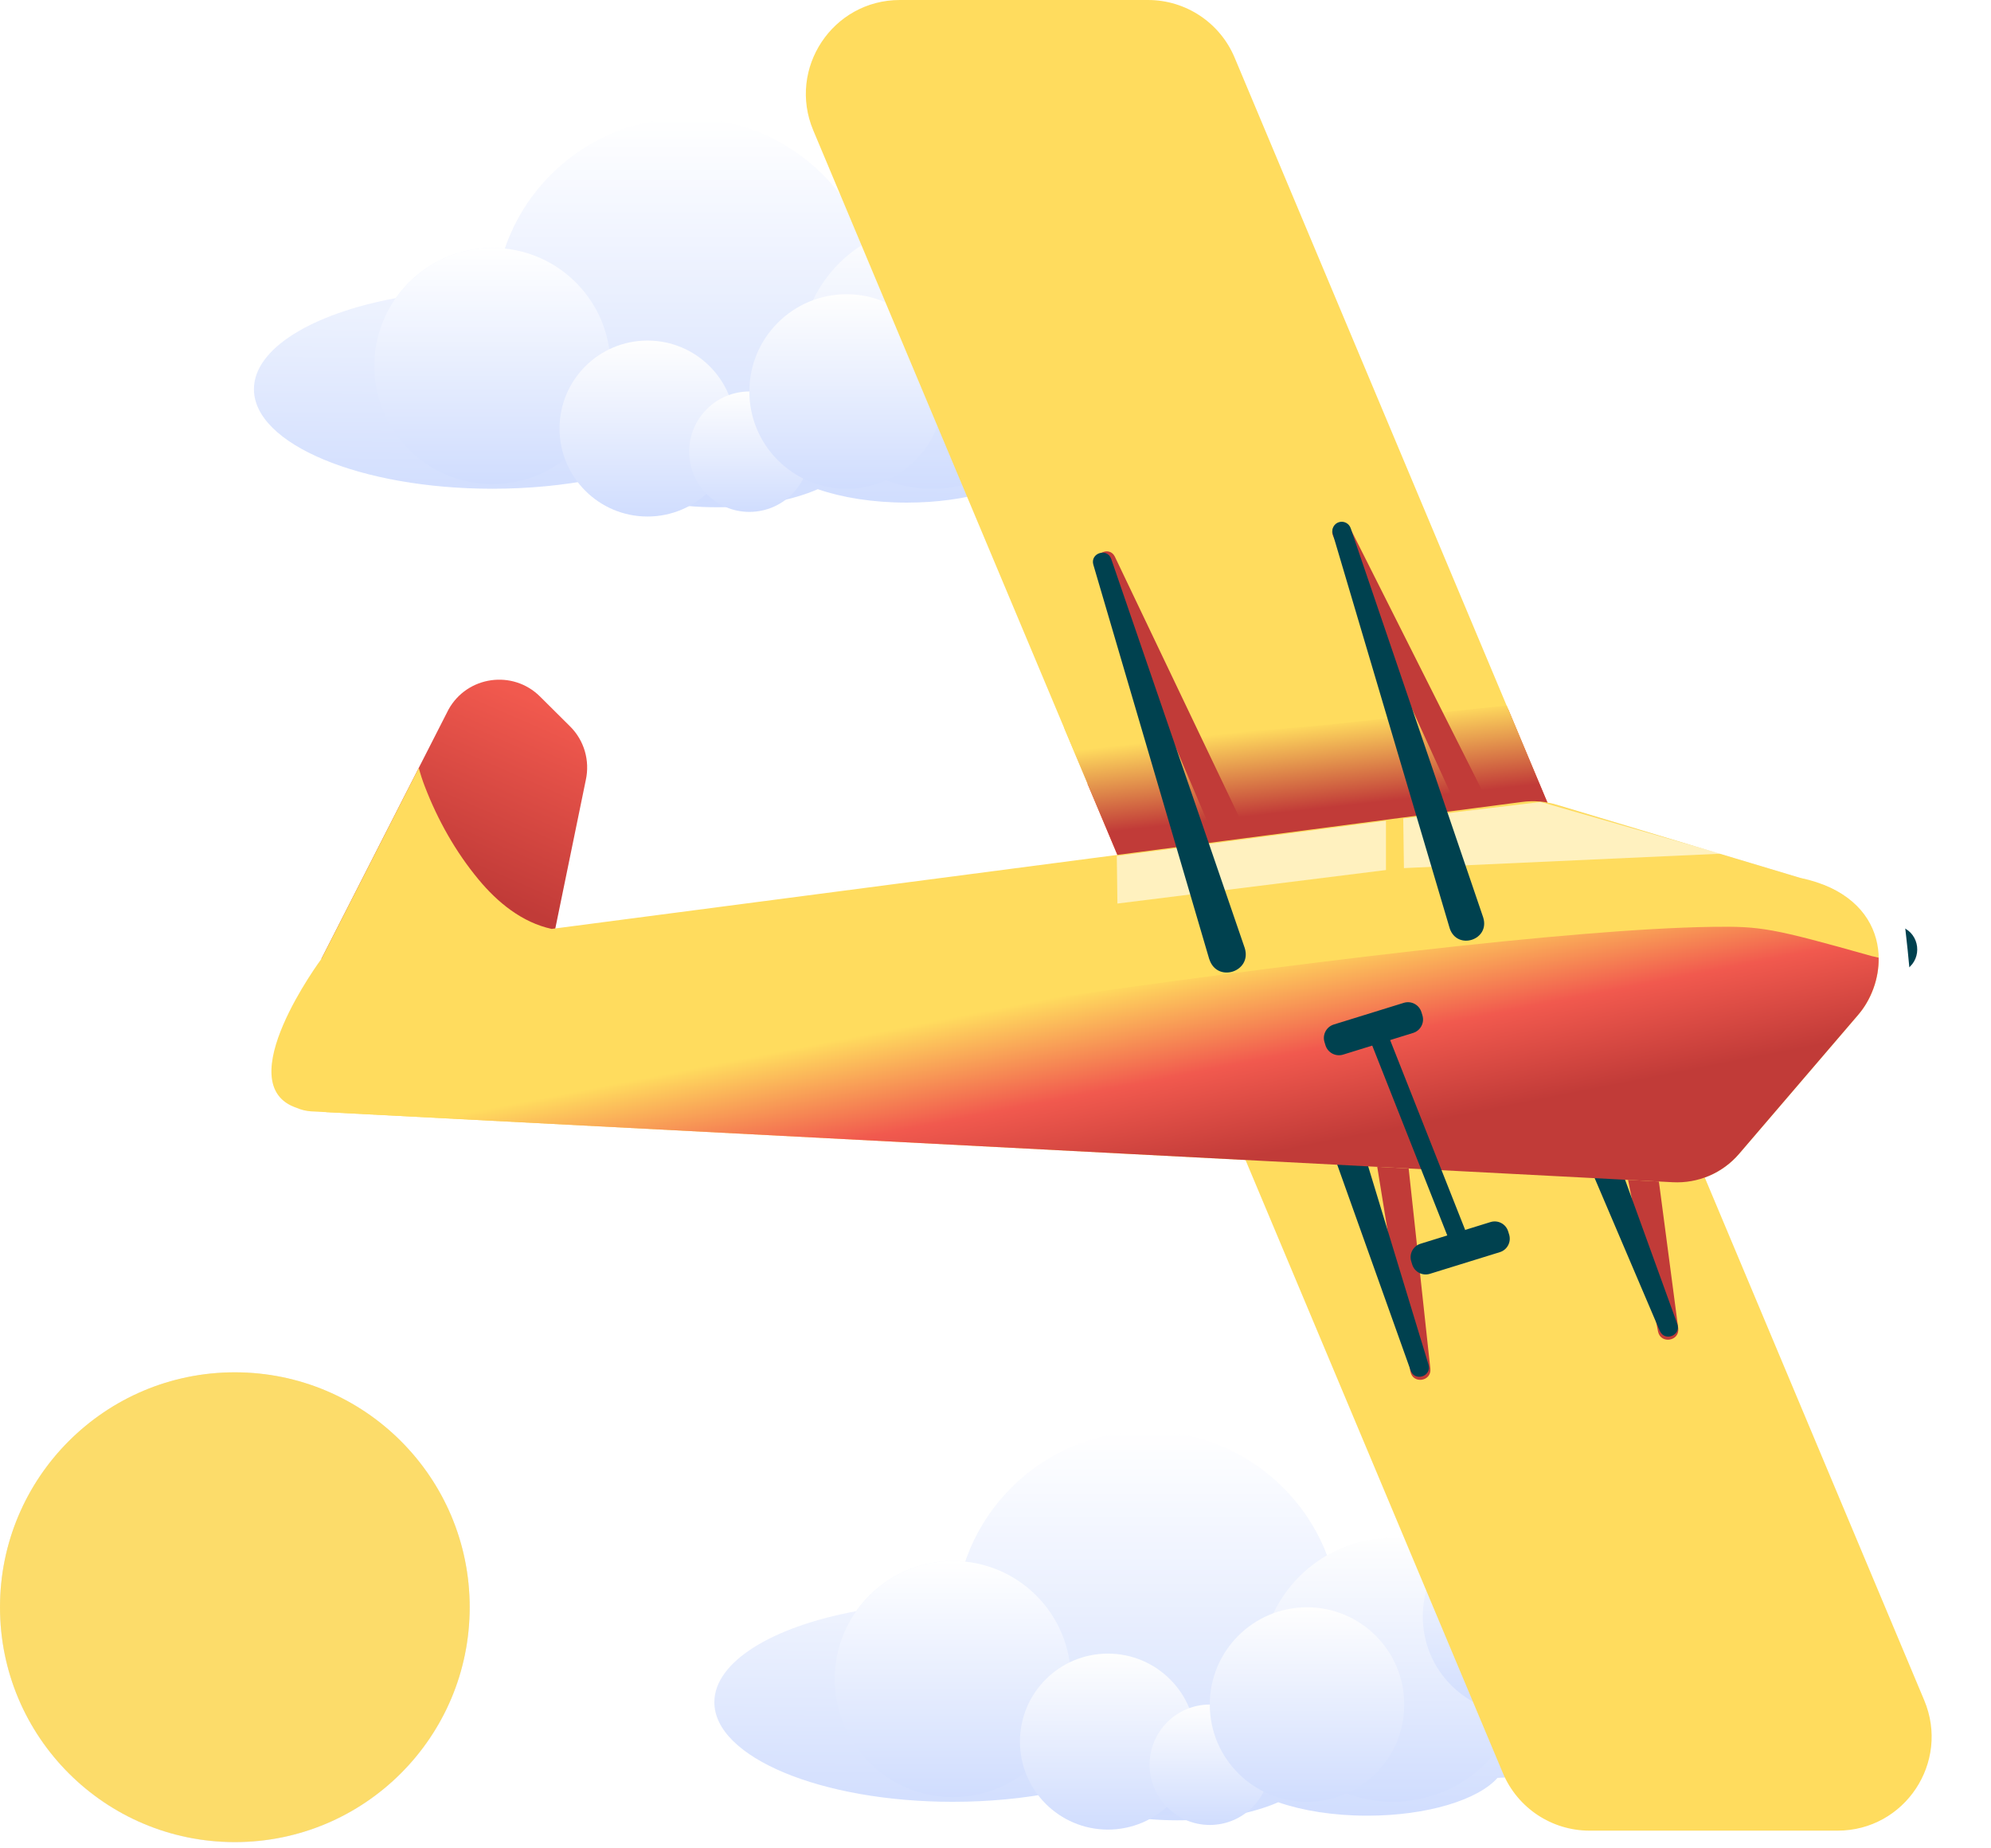 <svg width="320" height="297" viewBox="0 0 320 297" fill="none" xmlns="http://www.w3.org/2000/svg">
<g opacity="0.3">
<path fill-rule="evenodd" clip-rule="evenodd" d="M131.439 78.607C127.37 80.396 121.614 81.512 115.231 81.512C108.848 81.512 103.091 80.396 99.022 78.607C97.839 78.138 96.692 77.598 95.586 76.993C90.602 77.983 85.025 78.537 79.139 78.537C57.972 78.537 40.813 71.374 40.813 62.537C40.813 56.008 50.18 50.392 63.61 47.905C67.044 43.026 72.719 39.838 79.139 39.838C79.817 39.838 80.486 39.873 81.145 39.943C85.283 27.763 96.815 19 110.393 19C123.75 19 135.126 27.479 139.433 39.348C143.096 38.252 147.588 37.606 152.442 37.606C154.886 37.606 157.238 37.77 159.439 38.073C162.228 35.04 166.228 33.139 170.673 33.139C177.465 33.139 183.22 37.577 185.196 43.711C202.544 44.501 215.697 48.298 215.697 52.862C215.697 56.627 206.751 59.87 193.883 61.334C196.412 62.59 197.836 64.009 197.836 65.511C197.836 70.132 184.356 73.966 166.69 74.69C163.542 78.238 155.351 80.767 145.743 80.767C140.301 80.767 135.313 79.955 131.439 78.607Z" fill="url(#paint0_linear_794_2260)"/>
<circle cx="110.393" cy="49.884" r="30.884" fill="url(#paint1_linear_794_2260)"/>
<circle cx="79.139" cy="58.815" r="18.977" fill="url(#paint2_linear_794_2260)"/>
<circle cx="104.068" cy="68.862" r="14.139" fill="url(#paint3_linear_794_2260)"/>
<circle cx="149.837" cy="57.325" r="21.209" fill="url(#paint4_linear_794_2260)"/>
<circle cx="120.441" cy="72.582" r="9.674" fill="url(#paint5_linear_794_2260)"/>
<circle cx="136.068" cy="62.906" r="15.628" fill="url(#paint6_linear_794_2260)"/>
<circle cx="170.301" cy="48.767" r="15.628" fill="url(#paint7_linear_794_2260)"/>
</g>
<g opacity="0.3">
<path fill-rule="evenodd" clip-rule="evenodd" d="M205.439 289.607C201.37 291.396 195.614 292.512 189.231 292.512C182.848 292.512 177.091 291.396 173.022 289.607C171.839 289.138 170.692 288.598 169.586 287.993C164.602 288.983 159.025 289.537 153.139 289.537C131.972 289.537 114.813 282.374 114.813 273.537C114.813 267.008 124.18 261.392 137.61 258.905C141.044 254.026 146.72 250.838 153.139 250.838C153.817 250.838 154.486 250.873 155.145 250.943C159.283 238.763 170.815 230 184.393 230C197.75 230 209.126 238.479 213.433 250.348C217.096 249.252 221.588 248.606 226.442 248.606C228.886 248.606 231.238 248.77 233.439 249.073C236.228 246.04 240.228 244.139 244.673 244.139C251.465 244.139 257.22 248.577 259.196 254.711C276.544 255.501 289.697 259.298 289.697 263.863C289.697 267.627 280.751 270.87 267.883 272.334C270.412 273.59 271.836 275.009 271.836 276.511C271.836 281.132 258.356 284.966 240.69 285.69C237.542 289.238 229.351 291.767 219.743 291.767C214.301 291.767 209.313 290.955 205.439 289.607Z" fill="url(#paint8_linear_794_2260)"/>
<circle cx="184.393" cy="260.884" r="30.884" fill="url(#paint9_linear_794_2260)"/>
<circle cx="153.139" cy="269.815" r="18.977" fill="url(#paint10_linear_794_2260)"/>
<circle cx="178.068" cy="279.862" r="14.139" fill="url(#paint11_linear_794_2260)"/>
<circle cx="223.837" cy="268.325" r="21.209" fill="url(#paint12_linear_794_2260)"/>
<circle cx="194.441" cy="283.582" r="9.674" fill="url(#paint13_linear_794_2260)"/>
<circle cx="210.068" cy="273.906" r="15.628" fill="url(#paint14_linear_794_2260)"/>
<circle cx="244.301" cy="259.767" r="15.628" fill="url(#paint15_linear_794_2260)"/>
</g>
<g filter="url(#filter0_f_794_2260)">
<path d="M308.53 206.897C312.216 206.516 312.716 182.138 309.648 152.446C306.58 122.754 301.104 98.993 297.419 99.374C293.733 99.755 293.232 124.134 296.301 153.825C299.369 183.517 304.844 207.278 308.53 206.897Z" fill="white" style="mix-blend-mode:darken"/>
</g>
<path d="M298.65 163.078L279.495 185.433C276.848 188.523 272.902 190.204 268.836 189.983L69.572 178.981C53.729 178.105 52.813 155.086 68.535 152.952L244.971 128.986C246.823 128.735 248.705 128.886 250.497 129.419L292.479 142.031C301.538 144.749 304.81 155.891 298.65 163.078V163.078Z" fill="#E5E5E5"/>
<path d="M130.71 20.946C126.533 10.991 133.84 0 144.63 0H184.509C190.588 0 196.074 3.644 198.429 9.25L309.269 273.224C313.446 283.179 306.139 294.17 295.349 294.17H255.47C249.39 294.17 243.905 290.526 241.549 284.92L130.71 20.946Z" fill="#FFDC5E"/>
<path d="M37.745 296.024C58.591 296.024 75.49 279.125 75.49 258.279C75.49 237.432 58.591 220.533 37.745 220.533C16.899 220.533 0 237.432 0 258.279C0 279.125 16.899 296.024 37.745 296.024Z" fill="#E5E5E5"/>
<path d="M251.101 144.289C252.41 144.198 253.718 144.128 255.027 144.047L242.375 113.911C235.621 114.596 228.877 115.743 222.174 116.79C214.635 117.968 207.096 119.196 199.597 120.625C193.115 121.863 186.703 123.504 180.241 124.853C178.44 125.235 176.608 125.597 174.776 125.93L185.415 151.264C207.277 148.607 229.109 145.768 251.091 144.299L251.101 144.289Z" fill="#F1594E"/>
<path d="M210.538 170.437C219.254 170.87 227.971 171.192 236.687 171.575C245.243 171.947 253.778 172.561 262.324 172.943C263.964 173.014 265.605 173.074 267.256 173.135L242.163 113.377C235.339 114.061 228.514 114.826 221.69 115.571C204.981 117.403 187.79 118.963 171.021 116.93L193.024 169.34C198.862 169.783 204.7 170.145 210.538 170.437Z" fill="url(#paint16_linear_794_2260)"/>
<path d="M266.489 213.981L258.336 172.744C258.014 171.123 259.071 169.553 260.692 169.231C262.312 168.909 263.882 169.966 264.205 171.586C264.245 171.667 269.7 213.327 269.73 213.448C269.982 215.511 266.932 216.035 266.489 213.981V213.981Z" fill="#C13B38"/>
<path d="M226.681 220.393L218.357 168.98C217.824 165.094 223.521 164.148 224.255 168.023C224.286 168.043 229.872 219.89 229.892 219.961C230.093 222.004 227.054 222.447 226.691 220.393H226.681Z" fill="#C13B38"/>
<path d="M243.199 149.522L214.261 86.141C213.486 84.379 216.073 83.091 216.979 84.832L248.292 147.077C249.902 150.499 244.87 152.945 243.189 149.522H243.199Z" fill="#C13B38"/>
<path d="M203.471 154.151L176.436 90.689C175.701 88.917 178.318 87.689 179.184 89.451L208.907 151.695C210.537 155.349 205.152 157.815 203.461 154.151H203.471Z" fill="#C13B38"/>
<path opacity="0.9" d="M37.745 296.007C58.591 296.007 75.49 279.108 75.49 258.262C75.49 237.416 58.591 220.517 37.745 220.517C16.899 220.517 0 237.416 0 258.262C0 279.108 16.899 296.007 37.745 296.007Z" fill="#FFDC5E"/>
<path d="M305.805 149.009C308.542 150.186 308.975 153.88 306.59 155.662L305.684 156.346L299.403 161.037L298.477 153.256L297.551 145.476L304.758 148.566L305.805 149.019V149.009Z" fill="#00414F"/>
<g filter="url(#filter1_bf_794_2260)">
<path d="M305.981 183.543C308.065 183.327 308.348 169.539 306.613 152.746C304.877 135.953 301.781 122.514 299.696 122.73C297.612 122.945 297.328 136.733 299.064 153.526C300.799 170.319 303.896 183.758 305.981 183.543Z" fill="white" style="mix-blend-mode:darken"/>
</g>
<path d="M72.089 114.009L51.646 154.1L89.22 149.349L94.152 125.343C94.837 122.223 93.891 118.972 91.626 116.727L86.794 111.926C82.416 107.578 75.088 108.614 72.089 114.009Z" fill="url(#paint17_linear_794_2260)"/>
<path d="M289.329 141.067L250.154 129.301C248.363 128.768 246.48 128.617 244.628 128.868L88.887 149.24L88.666 149.271C83.925 148.234 79.999 145.053 76.899 141.309C73.226 136.88 70.347 131.757 68.284 126.392C67.901 125.406 67.579 124.409 67.307 123.403L51.645 154.102C51.645 154.102 36.608 174.354 47.71 178.037C48.394 178.339 49.169 178.531 50.035 178.591C50.105 178.591 50.176 178.591 50.256 178.601L268.846 189.975C272.912 190.196 276.848 188.515 279.505 185.425L298.659 163.07C304.095 156.719 303.964 144.127 289.339 141.067H289.329Z" fill="#FFDC5E"/>
<path d="M266.772 213.88L249.389 173.115C248.05 169.763 252.932 167.659 254.442 170.961C254.472 170.981 269.55 212.712 269.59 212.772C270.224 214.584 267.567 215.651 266.782 213.88H266.772Z" fill="#00414F"/>
<path d="M226.733 220.251L208.605 169.451C207.458 165.968 212.531 164.136 213.859 167.579C213.88 167.579 229.571 219.264 229.602 219.305C230.135 221.147 227.417 222.083 226.733 220.251V220.251Z" fill="#00414F"/>
<path opacity="0.6" d="M225.535 131.525L247.608 128.868L276.576 137.182L225.645 139.497L225.535 131.525Z" fill="white"/>
<path opacity="0.6" d="M179.496 137.544L222.757 131.888V139.809L179.596 145.194L179.496 137.544Z" fill="white"/>
<path d="M232.993 149.147L214.201 85.776C213.959 84.981 214.422 84.135 215.217 83.904C215.992 83.672 216.818 84.105 217.079 84.86L238.388 147.436C239.515 151.05 234.19 152.781 232.993 149.157V149.147Z" fill="#00414F"/>
<path d="M301.94 153.89C301.588 153.809 301.246 153.718 300.873 153.648C284.789 149.119 283.027 148.827 275.176 148.937C229.912 149.612 95.832 171.081 52.37 178.711L268.835 189.974C272.902 190.195 276.837 188.514 279.494 185.424L298.649 163.069C300.742 160.633 302 157.272 301.94 153.89Z" fill="url(#paint18_linear_794_2260)"/>
<path d="M194.361 154.151L175.72 90.729C175.197 88.887 177.935 87.971 178.599 89.813L200.058 152.339C201.256 156.164 195.619 157.995 194.371 154.151H194.361Z" fill="#00414F"/>
<path d="M239.562 196.376L228.312 199.859C227.118 200.228 226.449 201.497 226.819 202.692L226.976 203.201C227.346 204.396 228.615 205.065 229.81 204.695L241.059 201.213C242.254 200.843 242.923 199.574 242.553 198.38L242.395 197.87C242.025 196.675 240.757 196.006 239.562 196.376Z" fill="#00414F"/>
<path d="M234.111 198.239L221.273 165.766" stroke="#00414F" stroke-width="3" stroke-miterlimit="10"/>
<path d="M225.623 161.149L214.373 164.631C213.178 165.001 212.51 166.27 212.879 167.465L213.037 167.974C213.407 169.169 214.675 169.838 215.87 169.468L227.12 165.986C228.315 165.616 228.984 164.347 228.614 163.152L228.456 162.643C228.086 161.448 226.818 160.779 225.623 161.149Z" fill="#00414F"/>
<defs>
<filter id="filter0_f_794_2260" x="286.291" y="91.37" width="33.368" height="123.532" filterUnits="userSpaceOnUse" color-interpolation-filters="sRGB">
<feFlood flood-opacity="0" result="BackgroundImageFix"/>
<feBlend mode="normal" in="SourceGraphic" in2="BackgroundImageFix" result="shape"/>
<feGaussianBlur stdDeviation="4" result="effect1_foregroundBlur_794_2260"/>
</filter>
<filter id="filter1_bf_794_2260" x="291.927" y="116.727" width="21.823" height="72.818" filterUnits="userSpaceOnUse" color-interpolation-filters="sRGB">
<feFlood flood-opacity="0" result="BackgroundImageFix"/>
<feGaussianBlur in="BackgroundImage" stdDeviation="2"/>
<feComposite in2="SourceAlpha" operator="in" result="effect1_backgroundBlur_794_2260"/>
<feBlend mode="normal" in="SourceGraphic" in2="effect1_backgroundBlur_794_2260" result="shape"/>
<feGaussianBlur stdDeviation="3" result="effect2_foregroundBlur_794_2260"/>
</filter>
<linearGradient id="paint0_linear_794_2260" x1="128.627" y1="19" x2="128.255" y2="81.512" gradientUnits="userSpaceOnUse">
<stop offset="0.172" stop-color="white"/>
<stop offset="1" stop-color="#618CFB"/>
</linearGradient>
<linearGradient id="paint1_linear_794_2260" x1="110.393" y1="19" x2="110.393" y2="80.767" gradientUnits="userSpaceOnUse">
<stop stop-color="white"/>
<stop offset="1" stop-color="#618CFB"/>
</linearGradient>
<linearGradient id="paint2_linear_794_2260" x1="79.139" y1="39.838" x2="79.139" y2="77.791" gradientUnits="userSpaceOnUse">
<stop stop-color="white"/>
<stop offset="1" stop-color="#618CFB"/>
</linearGradient>
<linearGradient id="paint3_linear_794_2260" x1="104.068" y1="54.722" x2="104.068" y2="83.001" gradientUnits="userSpaceOnUse">
<stop stop-color="#FCFCFC"/>
<stop offset="1" stop-color="#618CFB"/>
</linearGradient>
<linearGradient id="paint4_linear_794_2260" x1="149.837" y1="36.116" x2="149.837" y2="78.534" gradientUnits="userSpaceOnUse">
<stop stop-color="#FCFCFC"/>
<stop offset="1" stop-color="#618CFB"/>
</linearGradient>
<linearGradient id="paint5_linear_794_2260" x1="120.441" y1="62.907" x2="120.441" y2="82.256" gradientUnits="userSpaceOnUse">
<stop stop-color="#FCFCFC"/>
<stop offset="1" stop-color="#618CFB"/>
</linearGradient>
<linearGradient id="paint6_linear_794_2260" x1="136.068" y1="47.278" x2="136.068" y2="78.534" gradientUnits="userSpaceOnUse">
<stop stop-color="#FCFCFC"/>
<stop offset="1" stop-color="#618CFB"/>
</linearGradient>
<linearGradient id="paint7_linear_794_2260" x1="170.301" y1="33.139" x2="170.301" y2="64.395" gradientUnits="userSpaceOnUse">
<stop stop-color="#FCFCFC"/>
<stop offset="1" stop-color="#618CFB"/>
</linearGradient>
<linearGradient id="paint8_linear_794_2260" x1="202.627" y1="230" x2="202.255" y2="292.512" gradientUnits="userSpaceOnUse">
<stop offset="0.172" stop-color="white"/>
<stop offset="1" stop-color="#618CFB"/>
</linearGradient>
<linearGradient id="paint9_linear_794_2260" x1="184.393" y1="230" x2="184.393" y2="291.767" gradientUnits="userSpaceOnUse">
<stop stop-color="white"/>
<stop offset="1" stop-color="#618CFB"/>
</linearGradient>
<linearGradient id="paint10_linear_794_2260" x1="153.139" y1="250.838" x2="153.139" y2="288.792" gradientUnits="userSpaceOnUse">
<stop stop-color="white"/>
<stop offset="1" stop-color="#618CFB"/>
</linearGradient>
<linearGradient id="paint11_linear_794_2260" x1="178.068" y1="265.722" x2="178.068" y2="294.001" gradientUnits="userSpaceOnUse">
<stop stop-color="#FCFCFC"/>
<stop offset="1" stop-color="#618CFB"/>
</linearGradient>
<linearGradient id="paint12_linear_794_2260" x1="223.837" y1="247.116" x2="223.837" y2="289.534" gradientUnits="userSpaceOnUse">
<stop stop-color="#FCFCFC"/>
<stop offset="1" stop-color="#618CFB"/>
</linearGradient>
<linearGradient id="paint13_linear_794_2260" x1="194.441" y1="273.907" x2="194.441" y2="293.256" gradientUnits="userSpaceOnUse">
<stop stop-color="#FCFCFC"/>
<stop offset="1" stop-color="#618CFB"/>
</linearGradient>
<linearGradient id="paint14_linear_794_2260" x1="210.068" y1="258.278" x2="210.068" y2="289.534" gradientUnits="userSpaceOnUse">
<stop stop-color="#FCFCFC"/>
<stop offset="1" stop-color="#618CFB"/>
</linearGradient>
<linearGradient id="paint15_linear_794_2260" x1="244.301" y1="244.139" x2="244.301" y2="275.395" gradientUnits="userSpaceOnUse">
<stop stop-color="#FCFCFC"/>
<stop offset="1" stop-color="#618CFB"/>
</linearGradient>
<linearGradient id="paint16_linear_794_2260" x1="206.843" y1="116.758" x2="208.353" y2="130.346" gradientUnits="userSpaceOnUse">
<stop stop-color="#FFDC5E"/>
<stop offset="1" stop-color="#C13B38"/>
</linearGradient>
<linearGradient id="paint17_linear_794_2260" x1="86.059" y1="112.732" x2="73.477" y2="141.418" gradientUnits="userSpaceOnUse">
<stop stop-color="#F1594E"/>
<stop offset="1" stop-color="#C13B38"/>
</linearGradient>
<linearGradient id="paint18_linear_794_2260" x1="173.124" y1="159.536" x2="179.164" y2="190.235" gradientUnits="userSpaceOnUse">
<stop stop-color="#FFDC5E"/>
<stop offset="0.521" stop-color="#F1594E"/>
<stop offset="1" stop-color="#C13B38"/>
</linearGradient>
</defs>
</svg>

